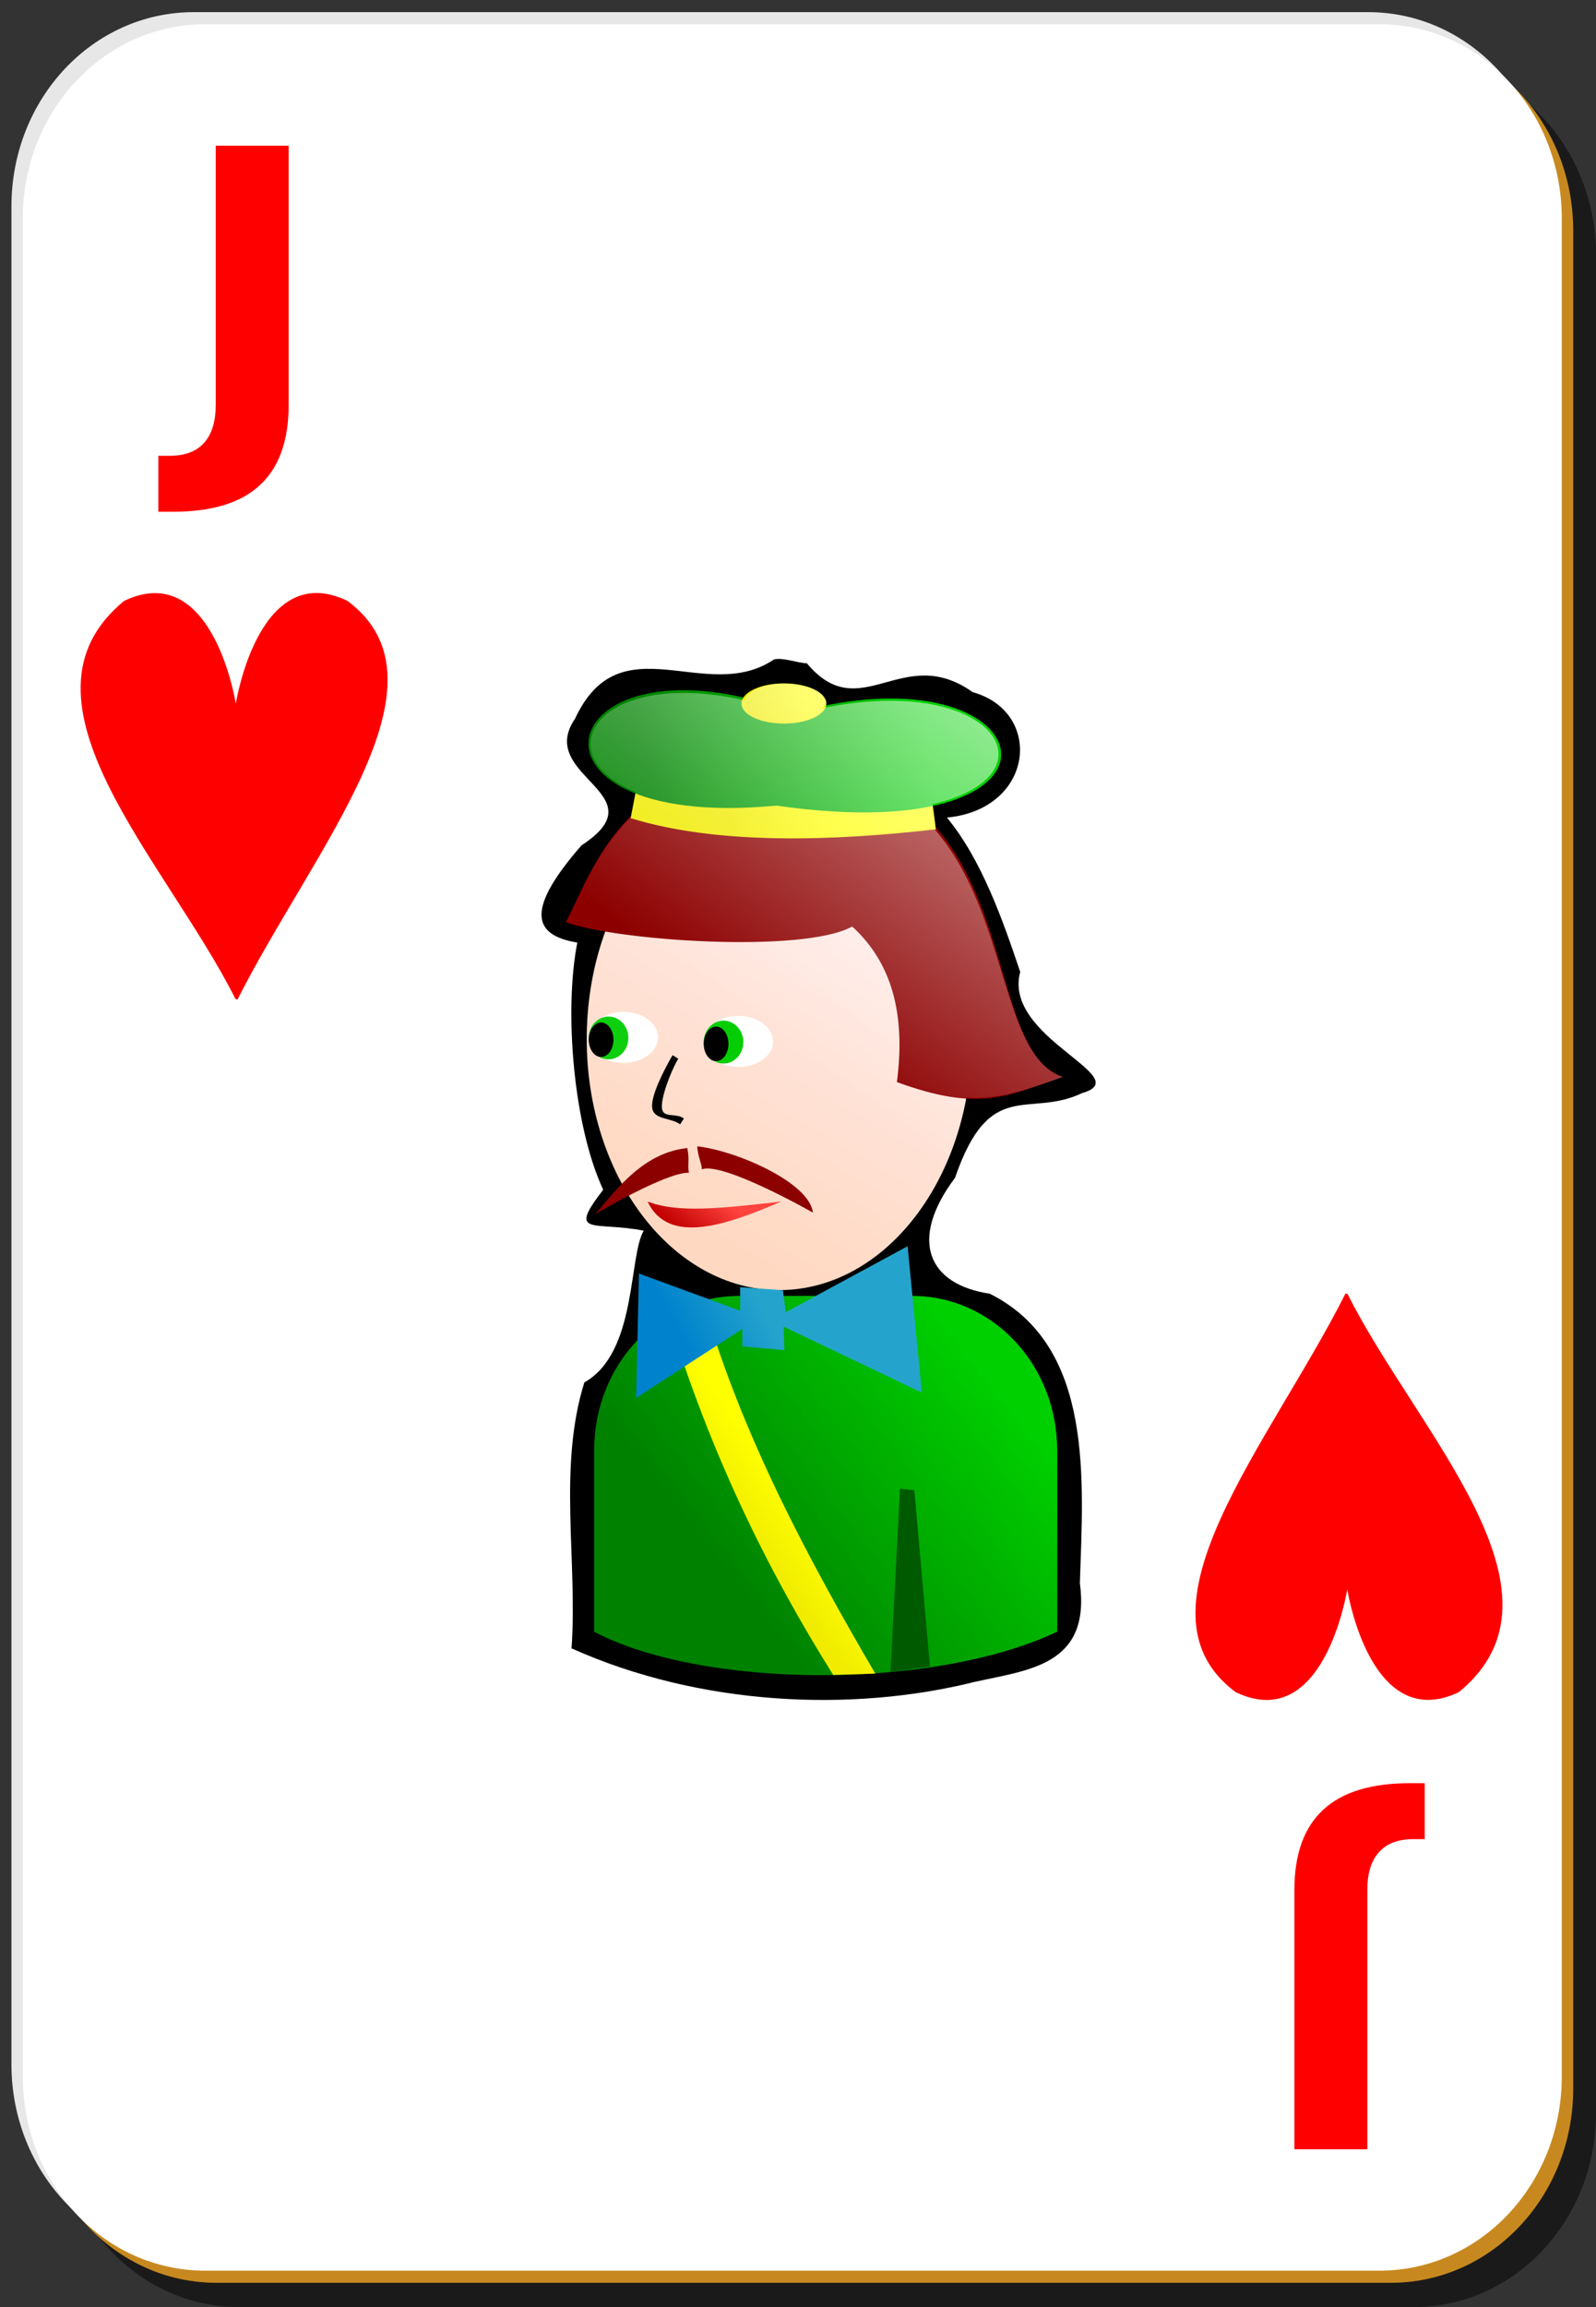 <?xml version="1.0" encoding="UTF-8"?>
<svg xmlns="http://www.w3.org/2000/svg" xmlns:xlink="http://www.w3.org/1999/xlink" width="90px" height="130px" viewBox="0 0 90 130" version="1.1">
<rect x="0" y="0" width="90" height="130" fill="#333333" stroke="none"/>
<defs>
<linearGradient id="linear0" gradientUnits="userSpaceOnUse" x1="356.442" y1="437.499" x2="484.796" y2="256.18" gradientTransform="matrix(0.12,0,0,0.099,-3.431,26.154)">
<stop offset="0" style="stop-color:rgb(100%,84.706%,75.686%);stop-opacity:1;"/>
<stop offset="1" style="stop-color:rgb(100%,92.941%,92.941%);stop-opacity:1;"/>
</linearGradient>
<linearGradient id="linear1" gradientUnits="userSpaceOnUse" x1="298.986" y1="540.539" x2="449.323" y2="415.539" gradientTransform="matrix(0.093,0,0,0.099,12.585,34.351)">
<stop offset="0" style="stop-color:rgb(0%,50.98%,0%);stop-opacity:1;"/>
<stop offset="1" style="stop-color:rgb(0%,81.569%,0%);stop-opacity:1;"/>
</linearGradient>
<linearGradient id="linear2" gradientUnits="userSpaceOnUse" x1="294.246" y1="346.327" x2="312.092" y2="322.139" gradientTransform="matrix(0.093,0,0,0.099,11.222,35.277)">
<stop offset="0" style="stop-color:rgb(75.686%,0%,0%);stop-opacity:1;"/>
<stop offset="1" style="stop-color:rgb(100%,26.275%,24.314%);stop-opacity:1;"/>
</linearGradient>
<linearGradient id="linear3" gradientUnits="userSpaceOnUse" x1="101.393" y1="124.161" x2="105.545" y2="120.973" gradientTransform="matrix(0.643,0,0,0.684,-23.137,1.69)">
<stop offset="0" style="stop-color:rgb(94.118%,92.157%,0%);stop-opacity:1;"/>
<stop offset="1" style="stop-color:rgb(100%,100%,0%);stop-opacity:1;"/>
</linearGradient>
<linearGradient id="linear4" gradientUnits="userSpaceOnUse" x1="137.878" y1="284.842" x2="144.193" y2="281.229" gradientTransform="matrix(0.643,0,0,0.684,-49.267,-117.855)">
<stop offset="0" style="stop-color:rgb(0%,51.373%,80%);stop-opacity:1;"/>
<stop offset="1" style="stop-color:rgb(14.118%,64.314%,80%);stop-opacity:1;"/>
</linearGradient>
<linearGradient id="linear5" gradientUnits="userSpaceOnUse" x1="103.562" y1="65.109" x2="111.883" y2="62.671" gradientTransform="matrix(0.643,0,0,0.684,-25.405,1.775)">
<stop offset="0" style="stop-color:rgb(94.118%,92.157%,0%);stop-opacity:1;"/>
<stop offset="1" style="stop-color:rgb(100%,100%,0%);stop-opacity:1;"/>
</linearGradient>
<linearGradient id="linear6" gradientUnits="userSpaceOnUse" x1="93.5" y1="62.938" x2="117.139" y2="57.702" gradientTransform="matrix(0.643,0,0,0.684,-23.137,1.69)">
<stop offset="0" style="stop-color:rgb(0%,50.98%,0%);stop-opacity:1;"/>
<stop offset="1" style="stop-color:rgb(0%,81.569%,0%);stop-opacity:1;"/>
</linearGradient>
<linearGradient id="linear7" gradientUnits="userSpaceOnUse" x1="104.75" y1="57.469" x2="109.5" y2="55.781" gradientTransform="matrix(0.643,0,0,0.684,-24.641,1.048)">
<stop offset="0" style="stop-color:rgb(94.118%,92.157%,0%);stop-opacity:1;"/>
<stop offset="1" style="stop-color:rgb(100%,100%,0%);stop-opacity:1;"/>
</linearGradient>
<linearGradient id="linear8" gradientUnits="userSpaceOnUse" x1="652.295" y1="77.395" x2="410.906" y2="344.417" gradientTransform="matrix(0.12,0,0,0.099,-3.432,26.162)">
<stop offset="0" style="stop-color:rgb(100%,100%,100%);stop-opacity:1;"/>
<stop offset="1" style="stop-color:rgb(100%,100%,100%);stop-opacity:0;"/>
</linearGradient>
</defs>
<g id="surface1">
<path style=" stroke:none;fill-rule:nonzero;fill:rgb(0%,0%,0%);fill-opacity:0.498;" d="M 13.5 3.422 L 79.715 3.422 C 85.414 3.422 90 8.305 90 14.367 L 90 119.051 C 90 125.117 85.414 130 79.715 130 L 13.5 130 C 7.801 130 3.215 125.117 3.215 119.051 L 3.215 14.367 C 3.215 8.305 7.801 3.422 13.5 3.422 Z M 13.5 3.422 "/>
<path style=" stroke:none;fill-rule:nonzero;fill:rgb(90.588%,90.588%,90.588%);fill-opacity:1;" d="M 10.93 0.684 L 77.145 0.684 C 82.84 0.684 87.43 5.566 87.43 11.633 L 87.43 116.316 C 87.43 122.379 82.84 127.262 77.145 127.262 L 10.93 127.262 C 5.23 127.262 0.645 122.379 0.645 116.316 L 0.645 11.633 C 0.645 5.566 5.23 0.684 10.93 0.684 Z M 10.93 0.684 "/>
<path style=" stroke:none;fill-rule:nonzero;fill:rgb(78.039%,53.725%,12.157%);fill-opacity:1;" d="M 12.215 2.051 L 78.43 2.051 C 84.125 2.051 88.715 6.934 88.715 13 L 88.715 117.684 C 88.715 123.75 84.125 128.633 78.43 128.633 L 12.215 128.633 C 6.516 128.633 1.93 123.75 1.93 117.684 L 1.93 13 C 1.93 6.934 6.516 2.051 12.215 2.051 Z M 12.215 2.051 "/>
<path style=" stroke:none;fill-rule:nonzero;fill:rgb(100%,100%,100%);fill-opacity:1;" d="M 11.57 1.367 L 77.785 1.367 C 83.484 1.367 88.07 6.25 88.07 12.316 L 88.07 117 C 88.07 123.066 83.484 127.949 77.785 127.949 L 11.57 127.949 C 5.875 127.949 1.285 123.066 1.285 117 L 1.285 12.316 C 1.285 6.25 5.875 1.367 11.57 1.367 Z M 11.57 1.367 "/>
<path style=" stroke:none;fill-rule:nonzero;fill:rgb(100%,0%,0%);fill-opacity:1;" d="M 12.164 8.207 L 16.277 8.207 L 16.277 22.82 C 16.277 24.836 15.734 26.344 14.652 27.34 C 13.578 28.34 11.949 28.836 9.762 28.836 L 8.93 28.836 L 8.93 25.684 L 9.57 25.684 C 10.426 25.684 11.07 25.441 11.504 24.957 C 11.945 24.473 12.164 23.758 12.164 22.82 L 12.164 8.207 "/>
<path style=" stroke:none;fill-rule:evenodd;fill:rgb(100%,0%,0%);fill-opacity:1;" d="M 8.711 33.422 C 8.195 33.426 7.629 33.559 7 33.859 C 0.16 39.473 9.383 48.52 13.277 56.289 L 13.391 56.328 C 17.672 47.836 25.82 38.492 19.594 33.859 C 14.66 31.492 13.344 39.375 13.297 39.656 C 13.258 39.41 12.25 33.395 8.711 33.422 Z M 8.711 33.422 "/>
<path style=" stroke:none;fill-rule:nonzero;fill:rgb(100%,0%,0%);fill-opacity:1;" d="M 77.105 121.109 L 72.992 121.109 L 72.992 106.496 C 72.992 104.48 73.535 102.973 74.617 101.977 C 75.691 100.977 77.324 100.48 79.508 100.48 L 80.34 100.48 L 80.34 103.633 L 79.699 103.633 C 78.848 103.633 78.203 103.875 77.77 104.359 C 77.324 104.844 77.105 105.555 77.105 106.496 L 77.105 121.109 "/>
<path style=" stroke:none;fill-rule:evenodd;fill:rgb(100%,0%,0%);fill-opacity:1;" d="M 80.559 95.785 C 81.074 95.781 81.641 95.648 82.27 95.348 C 89.113 89.734 79.887 80.688 75.992 72.918 L 75.879 72.879 C 71.598 81.371 63.449 90.715 69.676 95.348 C 74.609 97.715 75.926 89.832 75.973 89.551 C 76.012 89.797 77.02 95.812 80.559 95.785 Z M 80.559 95.785 "/>
<path style=" stroke:none;fill-rule:nonzero;fill:rgb(0%,0%,0%);fill-opacity:1;" d="M 43.645 37.16 C 39.805 39.742 34.984 34.996 32.426 40.5 C 30.18 43.773 37.266 44.723 32.793 47.633 C 29.734 51.137 29.914 52.684 32.555 53.113 C 31.793 56.988 32.348 63.492 34.016 67.039 C 31.953 69.711 33.5 68.793 36.301 69.348 C 35.43 70.824 35.93 76.227 32.953 77.895 C 31.453 82.699 32.578 87.91 32.23 92.883 C 39.477 96.133 48.059 96.5 54.988 94.766 C 58.035 94.09 61.512 93.832 60.895 89.203 C 61.078 83.438 61.723 75.852 55.812 72.898 C 52.355 72.383 51.207 69.898 53.855 66.367 C 55.824 60.648 57.996 63.039 61.02 61.594 C 64.172 60.695 56.52 58.488 57.531 54.766 C 56.551 51.855 55.355 48.434 53.398 46.07 C 58.332 45.598 58.863 40.117 54.848 39 C 50.871 36.18 48.527 40.996 45.5 37.375 C 45 37.367 44.148 37.031 43.645 37.16 Z M 43.645 37.16 "/>
<path style=" stroke:none;fill-rule:nonzero;fill:url(#linear0);" d="M 54.793 58.551 C 54.793 66.359 49.934 72.695 43.941 72.695 C 37.949 72.695 33.086 66.359 33.086 58.551 C 33.086 50.742 37.949 44.402 43.941 44.402 C 49.934 44.402 54.793 50.742 54.793 58.551 Z M 54.793 58.551 "/>
<path style=" stroke:none;fill-rule:nonzero;fill:url(#linear1);" d="M 41.688 73.023 C 37.156 73.023 33.504 76.906 33.504 81.73 L 33.504 91.945 C 39.535 95.125 52.488 95.293 59.617 91.945 L 59.617 81.73 C 59.617 76.906 55.969 73.023 51.438 73.023 Z M 41.688 73.023 "/>
<path style=" stroke:none;fill-rule:evenodd;fill:rgb(55.294%,0%,0%);fill-opacity:1;" d="M 31.91 51.961 C 33.535 48.863 35.16 42.941 44.207 43.004 C 58.246 43.441 54.898 59 59.926 60.68 C 56.805 61.758 55.23 62.684 50.578 60.973 C 51.086 57.074 50.254 54.215 48.055 52.207 C 45.309 53.738 34.723 53.012 31.91 51.961 Z M 31.91 51.961 "/>
<path style=" stroke:none;fill-rule:nonzero;fill:rgb(100%,100%,100%);fill-opacity:1;" d="M 43.594 58.688 C 43.594 59.48 42.719 60.125 41.637 60.125 C 40.559 60.125 39.684 59.48 39.684 58.688 C 39.684 57.891 40.559 57.246 41.637 57.246 C 42.719 57.246 43.594 57.891 43.594 58.688 Z M 43.594 58.688 "/>
<path style=" stroke:none;fill-rule:nonzero;fill:rgb(1.569%,80.392%,1.569%);fill-opacity:1;" d="M 41.918 58.719 C 41.918 59.387 41.418 59.926 40.801 59.926 C 40.184 59.926 39.684 59.387 39.684 58.719 C 39.684 58.055 40.184 57.512 40.801 57.512 C 41.418 57.512 41.918 58.055 41.918 58.719 Z M 41.918 58.719 "/>
<path style=" stroke:none;fill-rule:nonzero;fill:rgb(0%,0%,0%);fill-opacity:1;" d="M 41.078 58.82 C 41.078 59.355 40.766 59.793 40.383 59.793 C 39.996 59.793 39.684 59.355 39.684 58.82 C 39.684 58.285 39.996 57.848 40.383 57.848 C 40.766 57.848 41.078 58.285 41.078 58.82 Z M 41.078 58.82 "/>
<path style=" stroke:none;fill-rule:nonzero;fill:rgb(100%,100%,100%);fill-opacity:1;" d="M 37.109 58.453 C 37.109 59.246 36.234 59.895 35.152 59.895 C 34.074 59.895 33.199 59.246 33.199 58.453 C 33.199 57.656 34.074 57.012 35.152 57.012 C 36.234 57.012 37.109 57.656 37.109 58.453 Z M 37.109 58.453 "/>
<path style=" stroke:none;fill-rule:nonzero;fill:rgb(5.49%,81.176%,5.49%);fill-opacity:1;" d="M 35.434 58.484 C 35.434 59.152 34.934 59.691 34.316 59.691 C 33.699 59.691 33.199 59.152 33.199 58.484 C 33.199 57.82 33.699 57.281 34.316 57.281 C 34.934 57.281 35.434 57.82 35.434 58.484 Z M 35.434 58.484 "/>
<path style=" stroke:none;fill-rule:nonzero;fill:rgb(0%,0%,0%);fill-opacity:1;" d="M 34.594 58.586 C 34.594 59.121 34.281 59.559 33.895 59.559 C 33.512 59.559 33.199 59.121 33.199 58.586 C 33.199 58.051 33.512 57.617 33.895 57.617 C 34.281 57.617 34.594 58.051 34.594 58.586 Z M 34.594 58.586 "/>
<path style=" stroke:none;fill-rule:evenodd;fill:url(#linear2);" d="M 36.516 67.707 C 37.703 70.184 40.949 69.035 44.055 67.707 C 40.633 68.09 38.273 68.367 36.516 67.707 Z M 36.516 67.707 "/>
<path style=" stroke:none;fill-rule:nonzero;fill:rgb(0%,35.294%,0%);fill-opacity:1;" d="M 50.75 83.887 L 51.562 83.973 L 52.441 93.902 L 50.215 94.223 Z M 50.75 83.887 "/>
<path style=" stroke:none;fill-rule:evenodd;fill:rgb(0%,0%,0%);fill-opacity:1;" d="M 37.926 59.457 C 37.418 60.336 36.676 61.785 36.781 62.449 C 36.887 63.113 37.844 62.969 38.352 63.355 L 38.566 63.027 C 38.121 62.691 37.418 63.023 37.332 62.477 C 37.246 61.926 37.77 60.48 38.246 59.656 Z M 37.926 59.457 "/>
<path style=" stroke:none;fill-rule:evenodd;fill:rgb(55.294%,0%,0%);fill-opacity:1;" d="M 38.758 64.691 C 36.316 64.949 34.816 66.949 33.578 68.402 C 33.578 68.402 37.586 66.035 38.852 66.082 C 38.758 65.746 38.895 65.316 38.758 64.691 Z M 38.758 64.691 "/>
<path style=" stroke:none;fill-rule:evenodd;fill:rgb(55.294%,0%,0%);fill-opacity:1;" d="M 39.316 64.594 C 41.492 64.828 45.648 66.625 45.84 68.328 C 45.84 68.328 40.77 65.441 39.578 65.891 C 39.57 65.543 39.363 65.23 39.316 64.594 Z M 39.316 64.594 "/>
<path style=" stroke:none;fill-rule:evenodd;fill:url(#linear3);" d="M 37.691 74.168 C 40.027 81.848 43.289 88.5 46.988 94.383 L 49.359 94.305 C 45.672 88.004 41.82 80.895 39.621 73.223 C 39.621 73.223 38.312 73.652 37.691 74.168 Z M 37.691 74.168 "/>
<path style=" stroke:none;fill-rule:evenodd;fill:url(#linear4);" d="M 36.031 71.762 L 35.871 78.773 L 41.859 74.883 L 41.859 75.867 L 44.23 76.078 L 44.188 74.754 L 51.984 78.473 L 51.18 70.223 L 44.309 73.941 L 44.148 72.703 L 41.738 72.531 L 41.738 73.855 Z M 36.031 71.762 "/>
<path style=" stroke:none;fill-rule:evenodd;fill:url(#linear5);" d="M 35.906 44.324 L 35.562 46.102 C 40.492 47.629 47.074 47.387 52.766 46.73 C 52.754 46.488 52.543 45.008 52.543 45.008 C 47.062 45.609 40.059 45.566 35.906 44.324 Z M 35.906 44.324 "/>
<path style=" stroke:none;fill-rule:evenodd;fill:url(#linear6);" d="M 43.781 45.395 C 62.117 48.016 58.875 36.227 44.789 40.176 C 31.195 35.074 27.926 46.906 43.781 45.395 Z M 43.781 45.395 "/>
<path style=" stroke:none;fill-rule:nonzero;fill:url(#linear7);" d="M 46.594 39.641 C 46.594 40.27 45.523 40.773 44.203 40.773 C 42.883 40.773 41.812 40.27 41.812 39.641 C 41.812 39.016 42.883 38.508 44.203 38.508 C 45.523 38.508 46.594 39.016 46.594 39.641 Z M 46.594 39.641 "/>
<path style=" stroke:none;fill-rule:nonzero;fill:url(#linear8);" d="M 44.207 38.516 C 43.043 38.516 42.191 38.934 41.977 39.457 C 33.695 37.594 30.676 42.527 35.848 44.633 L 35.59 46.043 C 33.66 47.953 32.766 50.34 31.91 51.965 C 32.395 52.145 33.34 52.305 34.203 52.457 C 33.516 54.312 33.098 56.355 33.098 58.551 C 33.098 61.609 33.859 64.426 35.125 66.742 C 34.578 67.297 34.027 67.887 33.578 68.41 C 33.578 68.41 34.516 67.875 35.508 67.359 C 37.453 70.523 40.391 72.598 43.727 72.684 L 41.738 72.535 L 41.738 73.027 L 41.695 73.027 C 41.105 73.027 40.52 73.094 39.969 73.219 L 36.031 71.766 L 35.949 75.551 C 34.453 77.125 33.52 79.301 33.52 81.73 L 33.52 91.949 C 36.707 93.629 41.809 94.422 46.98 94.344 C 46.988 94.355 46.992 94.375 47 94.387 L 49.371 94.324 C 49.34 94.27 49.305 94.207 49.27 94.152 C 49.59 94.129 49.898 94.094 50.215 94.066 L 50.215 94.238 L 52.445 93.918 L 52.445 93.895 C 55.105 93.5 57.602 92.895 59.617 91.949 L 59.617 81.73 C 59.617 76.914 55.984 73.039 51.461 73.027 L 51.18 70.227 L 46.016 73.027 L 44.188 73.027 L 44.148 72.707 L 44.008 72.707 C 49.102 72.668 53.34 68.043 54.477 61.844 C 56.469 61.957 57.91 61.391 59.941 60.691 C 56.414 59.512 56.898 51.578 52.727 46.75 C 52.738 46.746 52.754 46.75 52.766 46.75 C 52.758 46.547 52.637 45.672 52.586 45.316 C 59.652 43.684 56.148 37.898 46.359 39.906 C 46.414 39.812 46.598 39.754 46.598 39.648 C 46.598 39.023 45.527 38.516 44.207 38.516 Z M 44.207 38.516 "/>
</g>
</svg>
